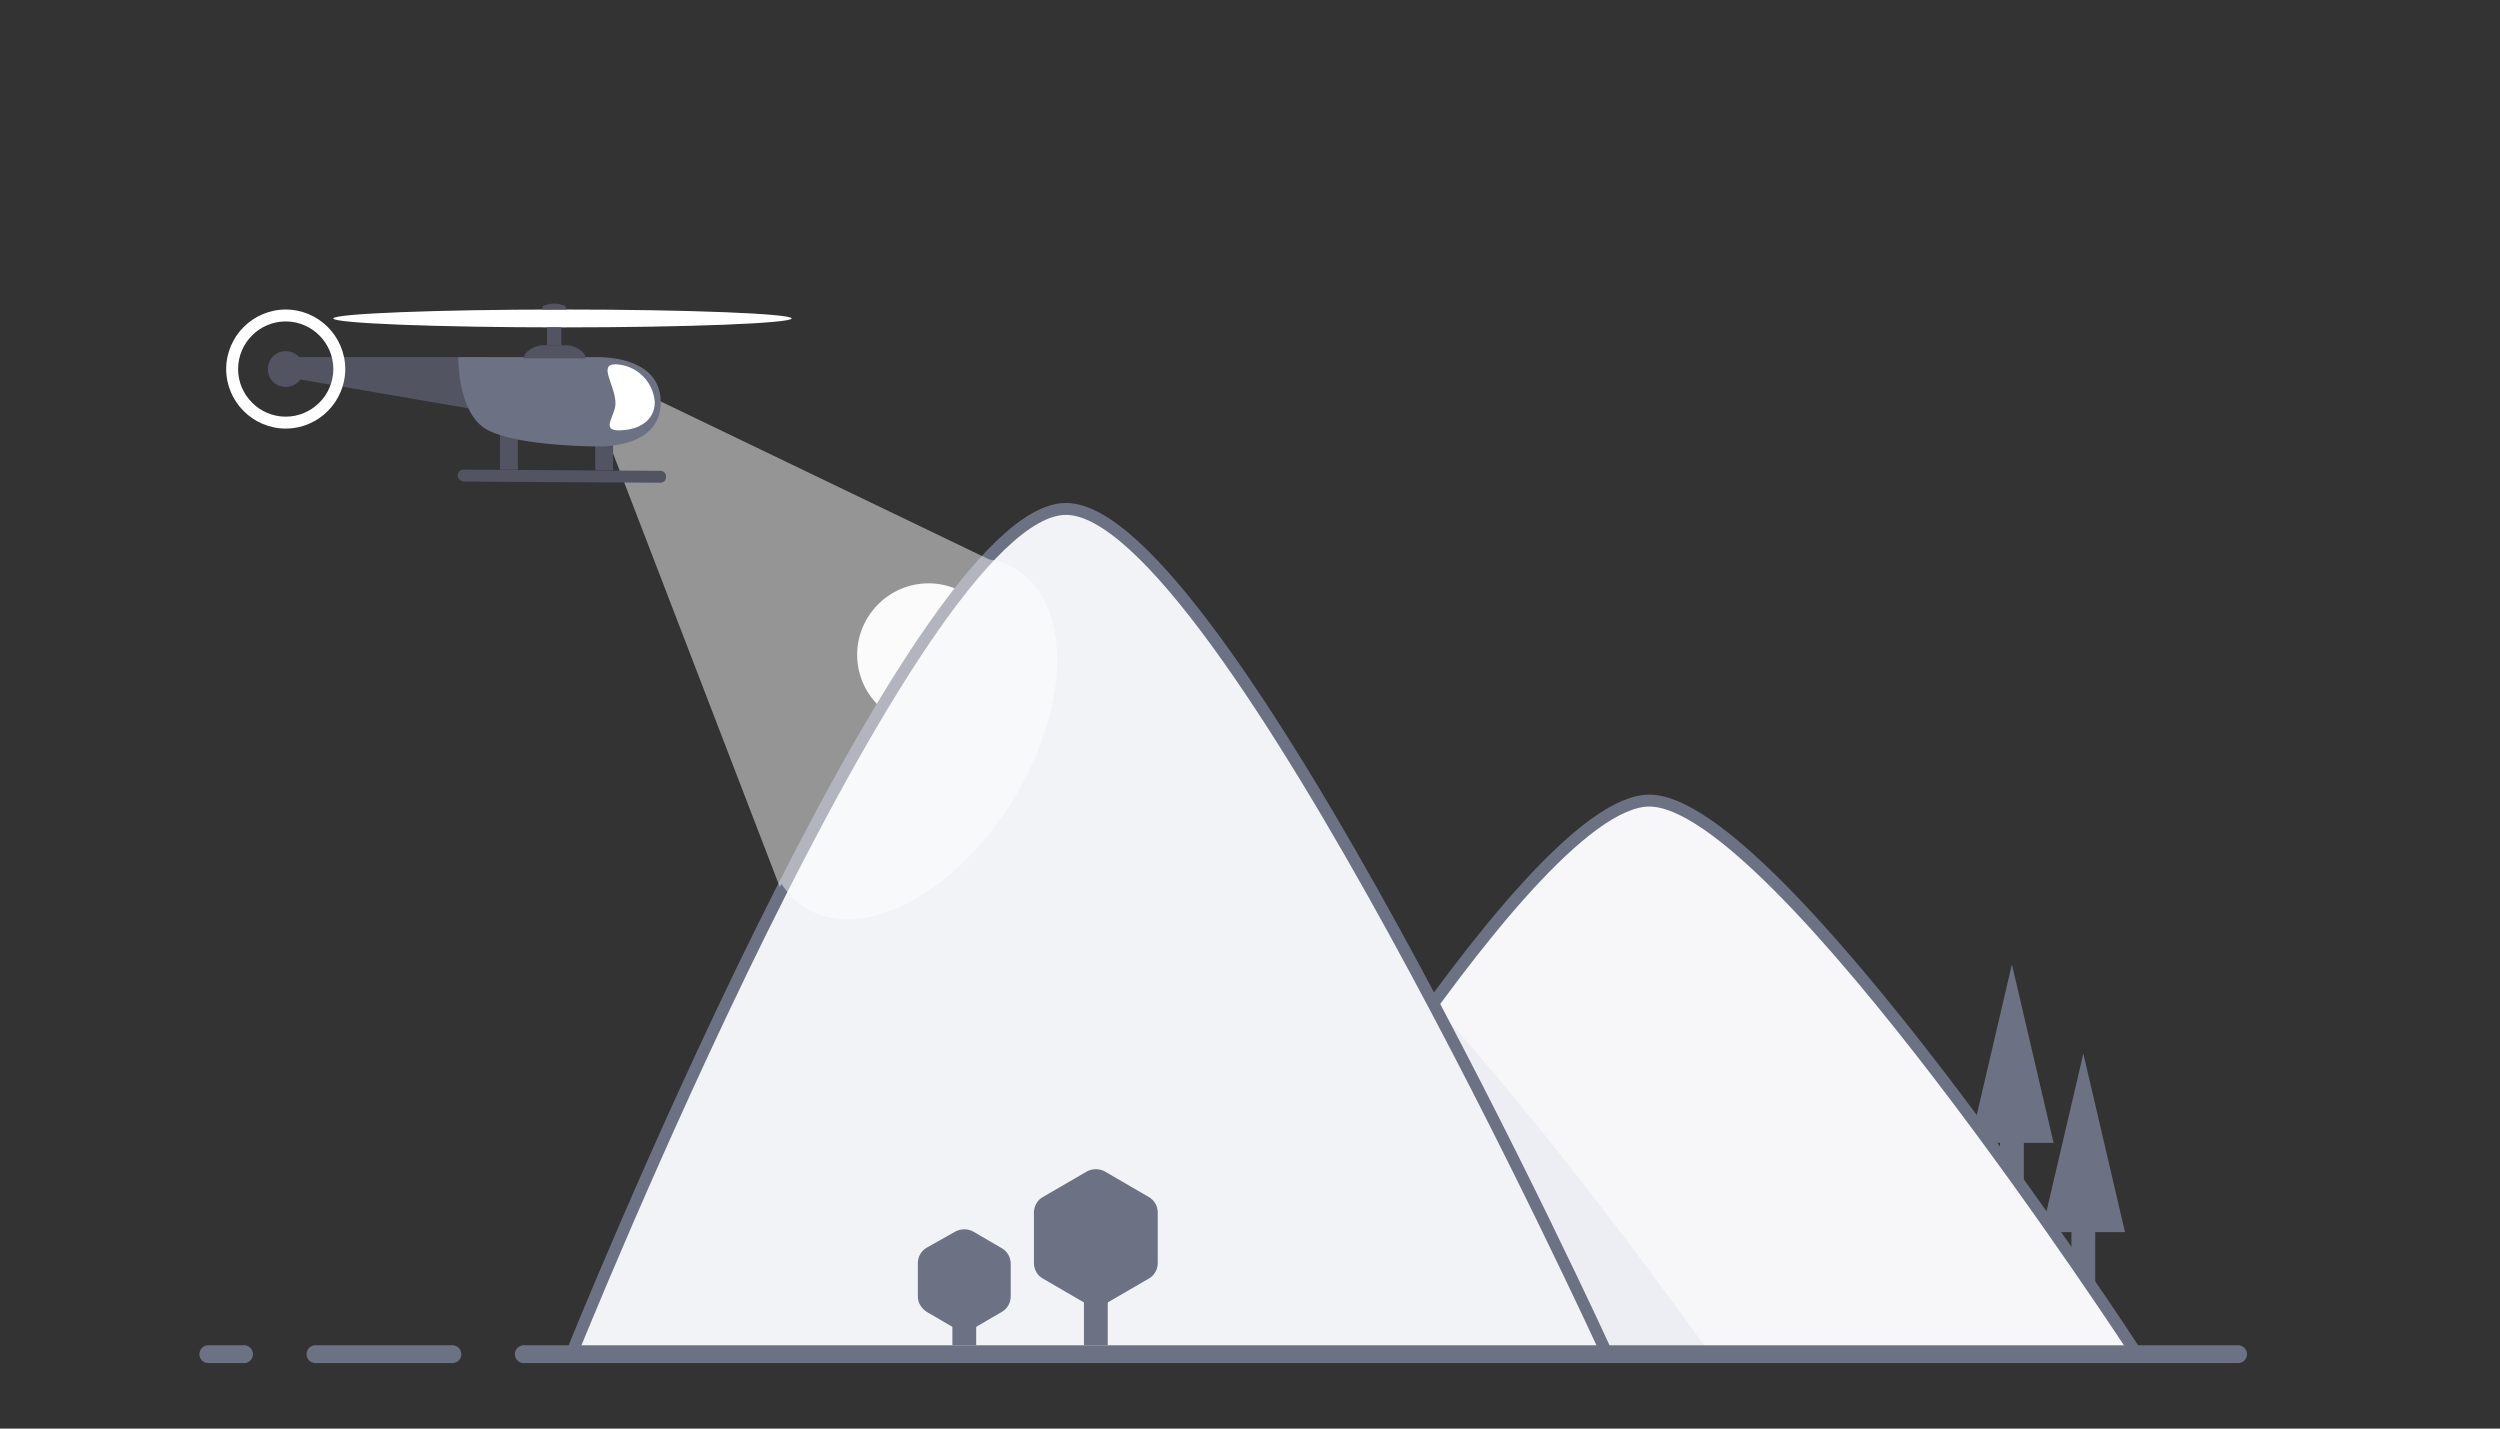 <svg width="420" height="240" version="1.1" viewBox="0 0 420 240" xml:space="preserve" xmlns="http://www.w3.org/2000/svg"><rect x="0" y="0" width="420" height="240" fill="#333333" stroke="none"/><style type="text/css">
	.st0{fill:#F7F7F9;}
	.st1{fill:#FFFFFF;}
	.st2{fill:#6C7283;}
	.st3{fill:#F7F7F9;stroke:#6C7283;stroke-width:2;}
	.st4{opacity:0.3;fill:#D4D9E8;enable-background:new    ;}
	.st5{fill:#F2F3F7;stroke:#6C7283;stroke-width:2;}
	.st6{fill:none;stroke:#6C7283;stroke-width:3;stroke-linecap:round;}
	.st7{opacity:0.48;fill:#FFFFFF;}
	.st8{fill:#525462;}
	.st9{fill:#EAEDF5;stroke:#6C7283;stroke-width:0.799;stroke-miterlimit:10;}
	.st10{fill:#FFE77F;}
</style><path class="st0" d="m144 110c0-6.6 5.4-12 12-12s12 5.4 12 12-5.4 12-12 12-12-5.4-12-12z" fill="#f7f7f9"/><g fill="#6c7283"><path class="st2" d="m348 198.5h4v17h-4z"/><path class="st2" d="m350 177-7 30h14z"/><path class="st2" d="m336 184.4h4v14h-4z"/><path class="st2" d="m338 162-7 30h14z"/></g><path class="st3" d="m359 227.5s-60.5-93-81.9-93-74.1 93-74.1 93z" fill="#f7f7f9" stroke="#6c7283" stroke-width="2"/><path class="st4" d="m203 226s17.8-32.1 36.9-58.4c21.7 23.9 42.3 52.8 46.4 58.4z" enable-background="new" fill="#d4d9e8" opacity=".3"/><path class="st5" d="m270 227.5s-65-142-90.9-142-83.1 142-83.1 142z" fill="#f7f7f9" stroke="#6c7283" stroke-width="2"/><g fill="none" stroke="#6c7283" stroke-linecap="round" stroke-width="3"><path class="st6" d="m35 227.5h6"/><path class="st6" d="m53 227.5h23"/><path class="st6" d="m88 227.5h288"/></g><g fill="#6c7283"><path class="st2" d="m160 219h4v7h-4z"/><path class="st2" d="m160.5 206.9c0.9-0.5 2.1-0.5 3 0l4.8 2.8c0.9 0.5 1.5 1.5 1.5 2.6v5.5c0 1.1-0.6 2.1-1.5 2.6l-4.8 2.8c-0.9 0.5-2.1 0.5-3 0l-4.8-2.8c-0.9-0.6-1.5-1.5-1.5-2.6v-5.6c0-1.1 0.6-2.1 1.5-2.6z"/><path class="st2" d="m182.1 216h4v10h-4z"/><path class="st2" d="m182.6 196.8c0.9-0.5 2.1-0.5 3 0l7.4 4.3c0.9 0.5 1.5 1.5 1.5 2.6v8.5c0 1.1-0.6 2.1-1.5 2.6l-7.4 4.3c-0.9 0.5-2.1 0.5-3 0l-7.4-4.3c-0.9-0.5-1.5-1.5-1.5-2.6v-8.5c0-1.1 0.6-2.1 1.5-2.6z"/></g><path class="st7" d="m108 66 58.2 28c1.6 0.2 3.2 0.8 4.6 1.7 9.4 5.9 9 23.3-0.8 39s-25.3 23.7-34.7 17.8c-1.6-1-3-2.4-4-4l-0.3 0.5-30-78z" fill="#fff" opacity=".48"/><path class="st1" d="m94.5 52c21.3 0 38.5 0.7 38.5 1.5s-17.2 1.5-38.5 1.5-38.5-0.7-38.5-1.5 17.2-1.5 38.5-1.5z" fill="#fff"/><g fill="#525462"><path class="st8" d="m76.9 79.9c0-0.6 0.4-1 1-1l33 0.2c0.6 0 1 0.4 1 1s-0.4 1-1 1l-33-0.2c-0.5 0-1-0.5-1-1z"/><path class="st8" d="m49 60h33l-1 9-32-5.5z"/><path class="st8" d="m84 71.9h3v7h-3z"/><path class="st8" d="m100 74h3v5h-3z"/></g><path class="st1" d="m48 52c5.5 0 10 4.5 10 10s-4.5 10-10 10-10-4.5-10-10 4.5-10 10-10zm-8 10c0 4.4 3.6 8 8 8s8-3.6 8-8-3.6-8-8-8-8 3.6-8 8z" fill="#fff"/><g fill="#525462"><path class="st8" d="m48 59c1.7 0 3 1.3 3 3s-1.3 3-3 3-3-1.3-3-3c0-1.6 1.3-3 2.9-3h0.1z"/><path class="st8" d="m91.9 55h2.4v3h-2.4z"/><path class="st8" d="m93.1 51c0.7 0 1.3 0.2 1.9 0.4l0.1 0.6h-4l0.1-0.6c0.6-0.2 1.2-0.4 1.9-0.4z"/></g><path class="st2" d="m77 60h24c2.5 0.1 10 0.8 10 7.6 0 8-10.8 7.4-10.8 7.4-3.1 0-14.6-0.4-18.7-3-4.7-3-4.5-12-4.5-12z" fill="#6c7283"/><path class="st1" d="m103.4 61.2c3.5 0.1 6.4 2.9 6.6 6.4 0 3-2.6 4.7-6.1 4.7-3 0-0.5-2.5-0.5-4.5 0-3.1-3-6.6 0-6.6z" fill="#fff"/><path class="st8" d="m98.4 60.2h-10.4c0-1.2 2-2.2 3.2-2.2h4.1c1.1 0 3.1 1 3.1 2.2z" fill="#525462"/></svg>
